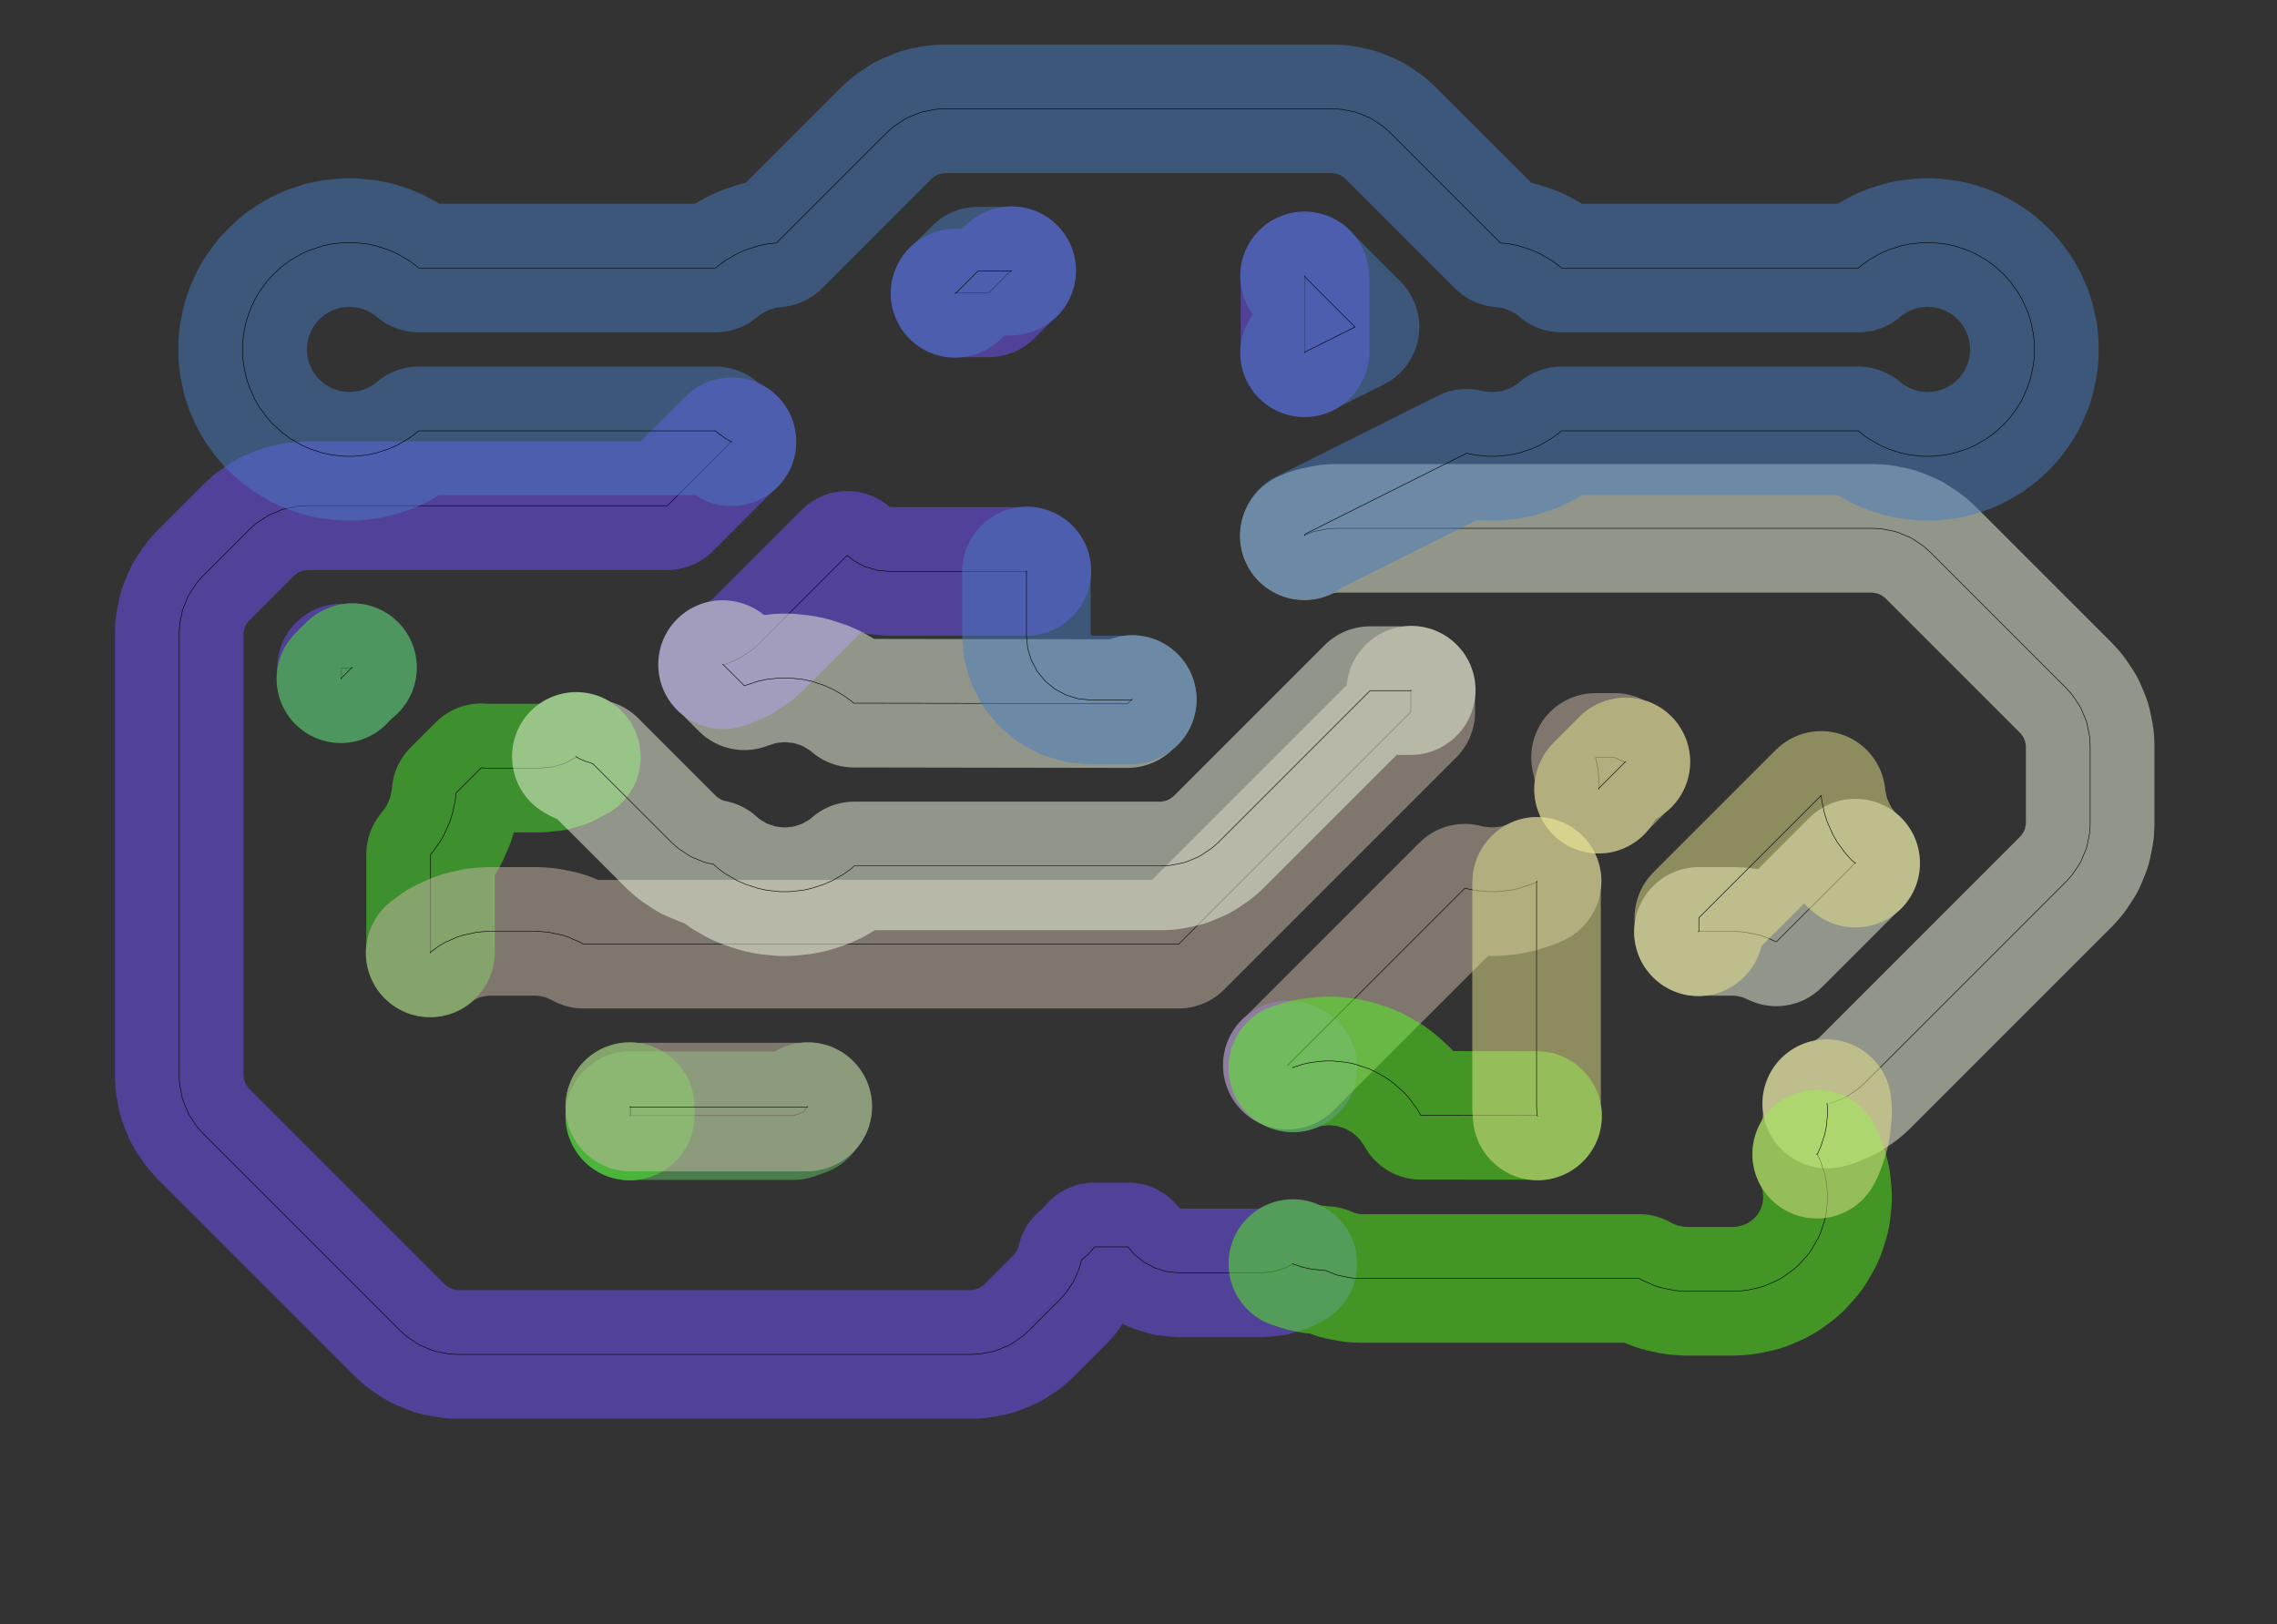 <?xml version="1.0" standalone="no"?>
<!DOCTYPE svg PUBLIC "-//W3C//DTD SVG 1.1//EN"
"http://www.w3.org/Graphics/SVG/1.1/DTD/svg11.dtd">
<!-- original:
<svg width="200.844" height="143.244" viewBox="0 0 4184.25 2984.25" version="1.1"
-->
<svg width="2008.44" height="1432.44" viewBox="0 0 4184.25 2984.25" version="1.1"
xmlns="http://www.w3.org/2000/svg"
xmlns:xlink="http://www.w3.org/1999/xlink">
<rect x="0" y="0" width="4184.25" height="2984.25" fill="#333333" stroke="none"/>
<polyline points="1157.25,2050.79 1158.14,2049.99 1458.19,2049.99 1476.99,2043.13 1479.32,2039.1 1482.85,2034.25 1484.41,2033.45" style="stroke:rgb(103,198,105);stroke-width:236.22;fill:none;stroke-opacity:0.5;stroke-linecap:round;stroke-linejoin:round;;fill:none"/>
<polyline points="1157.25,2050.79 1158.14,2049.99 1458.19,2049.99 1476.99,2043.13 1479.32,2039.1 1482.85,2034.25 1484.41,2033.45" style="stroke:rgb(0,0,0);stroke-width:1px;fill:none;stroke-opacity:1;stroke-linecap:round;stroke-linejoin:round;;fill:none"/>
<polyline points="626.734,1246.82 627.478,1245.97 627.532,1245.84 627.534,1227.53 645.842,1227.53 647.772,1226.73" style="stroke:rgb(115,81,255);stroke-width:236.22;fill:none;stroke-opacity:0.5;stroke-linecap:round;stroke-linejoin:round;;fill:none"/>
<polyline points="626.734,1246.82 627.478,1245.97 627.532,1245.84 627.534,1227.53 645.842,1227.53 647.772,1226.73" style="stroke:rgb(0,0,0);stroke-width:1px;fill:none;stroke-opacity:1;stroke-linecap:round;stroke-linejoin:round;;fill:none"/>
<polyline points="1327.75,1221.16 1328.18,1221.29 1329.29,1221.57 1334.17,1220.09 1355.56,1211.23 1360.92,1208.36 1380.18,1195.5 1384.87,1191.64 1393.46,1183.86 1439.61,1137.72 1556.89,1020.43 1568.71,1030.13 1589.13,1041.04 1611.28,1047.77 1634.33,1050.04 1802.7,1050.04 1886.21,1050.04 1887.01,1049.24" style="stroke:rgb(115,81,255);stroke-width:236.22;fill:none;stroke-opacity:0.5;stroke-linecap:round;stroke-linejoin:round;;fill:none"/>
<polyline points="1327.75,1221.16 1328.18,1221.29 1329.29,1221.57 1334.17,1220.09 1355.56,1211.23 1360.92,1208.36 1380.18,1195.5 1384.87,1191.64 1393.46,1183.86 1439.61,1137.72 1556.89,1020.43 1568.71,1030.13 1589.13,1041.04 1611.28,1047.77 1634.33,1050.04 1802.7,1050.04 1886.21,1050.04 1887.01,1049.24" style="stroke:rgb(0,0,0);stroke-width:1px;fill:none;stroke-opacity:1;stroke-linecap:round;stroke-linejoin:round;;fill:none"/>
<polyline points="1345.04,811.664 1343.74,811.832 1226.26,929.312 763.946,929.312 563.548,929.312 551.97,929.882 545.922,930.478 523.214,934.994 517.398,936.758 496.008,945.618 490.648,948.484 471.396,961.346 466.698,965.202 458.11,972.986 372.986,1058.11 365.202,1066.7 361.346,1071.4 348.484,1090.65 345.618,1096.01 336.758,1117.4 334.994,1123.21 330.478,1145.92 329.882,1151.97 329.312,1163.55 329.312,1977.37 329.882,1988.95 330.478,1994.99 334.994,2017.7 336.758,2023.52 345.618,2044.91 348.484,2050.27 361.346,2069.52 365.202,2074.22 372.986,2082.81 735.34,2445.16 743.928,2452.94 748.626,2456.8 767.878,2469.66 773.238,2472.53 794.628,2481.39 800.444,2483.15 823.152,2487.67 829.2,2488.26 840.778,2488.83 1785.27,2488.83 1796.84,2488.26 1802.89,2487.67 1825.6,2483.15 1831.41,2481.39 1852.8,2472.53 1858.16,2469.66 1877.41,2456.8 1882.11,2452.95 1890.7,2445.16 1947.56,2388.3 1955.34,2379.72 1959.2,2375.02 1972.06,2355.77 1974.93,2350.41 1983.79,2329.01 1985.55,2323.2 1987.12,2315.32 2000.44,2304.38 2011.23,2291.24 2073.02,2291.24 2083.81,2304.38 2101.7,2319.07 2122.12,2329.98 2144.28,2336.71 2167.32,2338.98 2316.93,2338.98 2339.97,2336.71 2362.13,2329.98 2375.83,2322.66 2375.76,2321.79" style="stroke:rgb(115,81,255);stroke-width:236.22;fill:none;stroke-opacity:0.5;stroke-linecap:round;stroke-linejoin:round;;fill:none"/>
<polyline points="1345.04,811.664 1343.74,811.832 1226.26,929.312 763.946,929.312 563.548,929.312 551.97,929.882 545.922,930.478 523.214,934.994 517.398,936.758 496.008,945.618 490.648,948.484 471.396,961.346 466.698,965.202 458.11,972.986 372.986,1058.11 365.202,1066.7 361.346,1071.4 348.484,1090.65 345.618,1096.01 336.758,1117.4 334.994,1123.21 330.478,1145.92 329.882,1151.97 329.312,1163.55 329.312,1977.37 329.882,1988.95 330.478,1994.99 334.994,2017.7 336.758,2023.52 345.618,2044.91 348.484,2050.27 361.346,2069.52 365.202,2074.22 372.986,2082.81 735.34,2445.16 743.928,2452.94 748.626,2456.8 767.878,2469.66 773.238,2472.53 794.628,2481.39 800.444,2483.15 823.152,2487.67 829.2,2488.26 840.778,2488.83 1785.27,2488.83 1796.84,2488.26 1802.89,2487.67 1825.6,2483.15 1831.41,2481.39 1852.8,2472.53 1858.16,2469.66 1877.41,2456.8 1882.11,2452.95 1890.7,2445.16 1947.56,2388.3 1955.34,2379.72 1959.2,2375.02 1972.06,2355.77 1974.93,2350.41 1983.79,2329.01 1985.55,2323.2 1987.12,2315.32 2000.44,2304.38 2011.23,2291.24 2073.02,2291.24 2083.81,2304.38 2101.7,2319.07 2122.12,2329.98 2144.28,2336.71 2167.32,2338.98 2316.93,2338.98 2339.97,2336.71 2362.13,2329.98 2375.83,2322.66 2375.76,2321.79" style="stroke:rgb(0,0,0);stroke-width:1px;fill:none;stroke-opacity:1;stroke-linecap:round;stroke-linejoin:round;;fill:none"/>
<polyline points="1754.98,539.014 1756.91,538.214 1817.16,538.214 1857.14,498.232 1859.08,497.432" style="stroke:rgb(115,81,255);stroke-width:236.22;fill:none;stroke-opacity:0.5;stroke-linecap:round;stroke-linejoin:round;;fill:none"/>
<polyline points="1754.98,539.014 1756.91,538.214 1817.16,538.214 1857.14,498.232 1859.08,497.432" style="stroke:rgb(0,0,0);stroke-width:1px;fill:none;stroke-opacity:1;stroke-linecap:round;stroke-linejoin:round;;fill:none"/>
<polyline points="2366,1957.24 2367.23,1956.99 2370.16,1958.56 2375.83,1961.59 2375.76,1962.46" style="stroke:rgb(115,81,255);stroke-width:236.22;fill:none;stroke-opacity:0.5;stroke-linecap:round;stroke-linejoin:round;;fill:none"/>
<polyline points="2366,1957.24 2367.23,1956.99 2370.16,1958.56 2375.83,1961.59 2375.76,1962.46" style="stroke:rgb(0,0,0);stroke-width:1px;fill:none;stroke-opacity:1;stroke-linecap:round;stroke-linejoin:round;;fill:none"/>
<polyline points="2397.24,648.194 2398.04,646.9 2398.04,508.91 2397.24,506.978" style="stroke:rgb(115,81,255);stroke-width:236.22;fill:none;stroke-opacity:0.5;stroke-linecap:round;stroke-linejoin:round;;fill:none"/>
<polyline points="2397.24,648.194 2398.04,646.9 2398.04,508.91 2397.24,506.978" style="stroke:rgb(0,0,0);stroke-width:1px;fill:none;stroke-opacity:1;stroke-linecap:round;stroke-linejoin:round;;fill:none"/>
<polyline points="626.272,1247.35 627.478,1245.97 627.532,1245.84 645.844,1227.53 647.776,1226.73" style="stroke:rgb(74,236,41);stroke-width:236.22;fill:none;stroke-opacity:0.5;stroke-linecap:round;stroke-linejoin:round;;fill:none"/>
<polyline points="626.272,1247.35 627.478,1245.97 627.532,1245.84 645.844,1227.53 647.776,1226.73" style="stroke:rgb(0,0,0);stroke-width:1px;fill:none;stroke-opacity:1;stroke-linecap:round;stroke-linejoin:round;;fill:none"/>
<polyline points="790.436,1751.05 791.236,1749.49 791.236,1637.49 791.236,1570.01 793.568,1567.41 808.082,1547.44 816.308,1533.19 826.35,1510.63 831.434,1494.99 836.568,1470.83 838.01,1457.11 884.356,1410.77 890.944,1411.42 993.306,1411.42 1016.35,1409.15 1038.5,1402.43 1058.92,1391.51 1059.14,1391.34 1059.08,1390.35" style="stroke:rgb(74,236,41);stroke-width:236.22;fill:none;stroke-opacity:0.5;stroke-linecap:round;stroke-linejoin:round;;fill:none"/>
<polyline points="790.436,1751.05 791.236,1749.49 791.236,1637.49 791.236,1570.01 793.568,1567.41 808.082,1547.44 816.308,1533.19 826.35,1510.63 831.434,1494.99 836.568,1470.83 838.01,1457.11 884.356,1410.77 890.944,1411.42 993.306,1411.42 1016.35,1409.15 1038.5,1402.43 1058.92,1391.51 1059.14,1391.34 1059.08,1390.35" style="stroke:rgb(0,0,0);stroke-width:1px;fill:none;stroke-opacity:1;stroke-linecap:round;stroke-linejoin:round;;fill:none"/>
<polyline points="1157.25,2050.79 1158.14,2049.99 1158.36,2047.89 1158.36,2036.36 1158.14,2034.25 1157.25,2033.45" style="stroke:rgb(74,236,41);stroke-width:236.22;fill:none;stroke-opacity:0.5;stroke-linecap:round;stroke-linejoin:round;;fill:none"/>
<polyline points="1157.25,2050.79 1158.14,2049.99 1158.36,2047.89 1158.36,2036.36 1158.14,2034.25 1157.25,2033.45" style="stroke:rgb(0,0,0);stroke-width:1px;fill:none;stroke-opacity:1;stroke-linecap:round;stroke-linejoin:round;;fill:none"/>
<polyline points="790.434,1751.05 791.234,1749.49 807.366,1737.77 817.344,1732.01 839.902,1721.96 850.86,1718.4 875.012,1713.27 886.472,1712.06 898.818,1711.42 985.432,1711.42 997.778,1712.06 1009.24,1713.27 1033.39,1718.4 1044.35,1721.96 1066.91,1732.01 1072.15,1735.03 1333.15,1735.03 1551.1,1735.03 2165.76,1735.03 2592.51,1308.28 2592.51,1269.05 2593.31,1268.25" style="stroke:rgb(205,186,171);stroke-width:236.22;fill:none;stroke-opacity:0.5;stroke-linecap:round;stroke-linejoin:round;;fill:none"/>
<polyline points="790.434,1751.05 791.234,1749.49 807.366,1737.77 817.344,1732.01 839.902,1721.96 850.86,1718.4 875.012,1713.27 886.472,1712.06 898.818,1711.42 985.432,1711.42 997.778,1712.06 1009.24,1713.27 1033.39,1718.4 1044.35,1721.96 1066.91,1732.01 1072.15,1735.03 1333.15,1735.03 1551.1,1735.03 2165.76,1735.03 2592.51,1308.28 2592.51,1269.05 2593.31,1268.25" style="stroke:rgb(0,0,0);stroke-width:1px;fill:none;stroke-opacity:1;stroke-linecap:round;stroke-linejoin:round;;fill:none"/>
<polyline points="1157.25,2033.45 1158.14,2034.25 1482.84,2034.25 1484.41,2033.45" style="stroke:rgb(205,186,171);stroke-width:236.22;fill:none;stroke-opacity:0.5;stroke-linecap:round;stroke-linejoin:round;;fill:none"/>
<polyline points="1157.25,2033.45 1158.14,2034.25 1482.84,2034.25 1484.41,2033.45" style="stroke:rgb(0,0,0);stroke-width:1px;fill:none;stroke-opacity:1;stroke-linecap:round;stroke-linejoin:round;;fill:none"/>
<polyline points="2365.49,1957.34 2366.9,1957.06 2691.9,1632.06 2693.25,1632.5 2709.34,1635.92 2733.9,1638.5 2736.98,1638.5 2750.35,1638.5 2774.91,1635.92 2791,1632.5 2814.48,1624.87 2823.77,1620.74 2824.62,1619.48" style="stroke:rgb(205,186,171);stroke-width:236.22;fill:none;stroke-opacity:0.5;stroke-linecap:round;stroke-linejoin:round;;fill:none"/>
<polyline points="2365.49,1957.34 2366.9,1957.06 2691.9,1632.06 2693.25,1632.5 2709.34,1635.92 2733.9,1638.5 2736.98,1638.5 2750.35,1638.5 2774.91,1635.92 2791,1632.5 2814.48,1624.87 2823.77,1620.74 2824.62,1619.48" style="stroke:rgb(0,0,0);stroke-width:1px;fill:none;stroke-opacity:1;stroke-linecap:round;stroke-linejoin:round;;fill:none"/>
<polyline points="2937.49,1450.19 2938.29,1448.27 2938.29,1429.78 2936.57,1413.42 2931.96,1391.74 2967.12,1391.74 2971.64,1394.35 2981.42,1398.7 2986.28,1400.28 2987.76,1399.92" style="stroke:rgb(205,186,171);stroke-width:236.22;fill:none;stroke-opacity:0.5;stroke-linecap:round;stroke-linejoin:round;;fill:none"/>
<polyline points="2937.49,1450.19 2938.29,1448.27 2938.29,1429.78 2936.57,1413.42 2931.96,1391.74 2967.12,1391.74 2971.64,1394.35 2981.42,1398.7 2986.28,1400.28 2987.76,1399.92" style="stroke:rgb(0,0,0);stroke-width:1px;fill:none;stroke-opacity:1;stroke-linecap:round;stroke-linejoin:round;;fill:none"/>
<polyline points="1059.05,1389.79 1059.1,1390.74 1065.35,1394.35 1075.12,1398.7 1089.28,1403.3 1120.04,1434.06 1233.54,1547.56 1242.13,1555.35 1246.82,1559.2 1266.08,1572.06 1271.44,1574.93 1292.83,1583.79 1298.64,1585.55 1310.98,1588.01 1320.04,1596.16 1333.35,1605.83 1354.74,1618.18 1357.6,1619.45 1369.77,1624.87 1393.25,1632.5 1409.34,1635.92 1433.9,1638.5 1450.35,1638.5 1474.91,1635.92 1491,1632.5 1514.48,1624.87 1526.65,1619.46 1529.51,1618.18 1550.9,1605.83 1564.21,1596.16 1569.68,1591.24 2133.73,1591.24 2145.3,1590.67 2150.53,1590.15 2151.35,1590.07 2174.06,1585.55 2179.87,1583.79 2201.27,1574.93 2206.62,1572.06 2225.88,1559.2 2230.57,1555.35 2239.16,1547.56 2517.67,1269.05 2592.51,1269.05 2593.31,1268.25" style="stroke:rgb(242,251,227);stroke-width:236.22;fill:none;stroke-opacity:0.5;stroke-linecap:round;stroke-linejoin:round;;fill:none"/>
<polyline points="1059.05,1389.79 1059.1,1390.74 1065.35,1394.35 1075.12,1398.7 1089.28,1403.3 1120.04,1434.06 1233.54,1547.56 1242.13,1555.35 1246.82,1559.2 1266.08,1572.06 1271.44,1574.93 1292.83,1583.79 1298.64,1585.55 1310.98,1588.01 1320.04,1596.16 1333.35,1605.83 1354.74,1618.18 1357.6,1619.45 1369.77,1624.87 1393.25,1632.5 1409.34,1635.92 1433.9,1638.5 1450.35,1638.5 1474.91,1635.92 1491,1632.5 1514.48,1624.87 1526.65,1619.46 1529.51,1618.18 1550.9,1605.83 1564.21,1596.16 1569.68,1591.24 2133.73,1591.24 2145.3,1590.67 2150.53,1590.15 2151.35,1590.07 2174.06,1585.55 2179.87,1583.79 2201.27,1574.93 2206.62,1572.06 2225.88,1559.2 2230.57,1555.35 2239.16,1547.56 2517.67,1269.05 2592.51,1269.05 2593.31,1268.25" style="stroke:rgb(0,0,0);stroke-width:1px;fill:none;stroke-opacity:1;stroke-linecap:round;stroke-linejoin:round;;fill:none"/>
<polyline points="1327.75,1221.16 1328.18,1221.29 1329.29,1221.57 1367.92,1260.2 1369.77,1259.38 1393.25,1251.75 1409.34,1248.33 1433.9,1245.75 1450.35,1245.75 1474.91,1248.33 1478.76,1249.15 1491,1251.75 1514.48,1259.38 1529.51,1266.07 1550.9,1278.42 1564.21,1288.09 1568.66,1292.1 1821.68,1292.52 2072.04,1292.93 2078.74,1286.23 2080.67,1285.43" style="stroke:rgb(242,251,227);stroke-width:236.22;fill:none;stroke-opacity:0.5;stroke-linecap:round;stroke-linejoin:round;;fill:none"/>
<polyline points="1327.75,1221.16 1328.18,1221.29 1329.29,1221.57 1367.92,1260.2 1369.77,1259.38 1393.25,1251.75 1409.34,1248.33 1433.9,1245.75 1450.35,1245.75 1474.91,1248.33 1478.76,1249.15 1491,1251.75 1514.48,1259.38 1529.51,1266.07 1550.9,1278.42 1564.21,1288.09 1568.66,1292.1 1821.68,1292.52 2072.04,1292.93 2078.74,1286.23 2080.67,1285.43" style="stroke:rgb(0,0,0);stroke-width:1px;fill:none;stroke-opacity:1;stroke-linecap:round;stroke-linejoin:round;;fill:none"/>
<polyline points="2396.8,984.506 2397.54,983.338 2409.75,978.278 2415.57,976.514 2438.28,971.998 2444.33,971.402 2455.9,970.832 2676.28,970.832 3441.5,970.832 3453.08,971.402 3459.12,971.998 3481.83,976.514 3487.65,978.278 3509.04,987.138 3514.4,990.004 3533.65,1002.87 3538.35,1006.72 3546.94,1014.51 3797.26,1264.83 3805.05,1273.42 3808.9,1278.12 3821.76,1297.37 3824.63,1302.73 3833.49,1324.12 3835.25,1329.93 3839.77,1352.64 3840.37,1358.69 3840.94,1370.27 3840.94,1513.98 3840.37,1525.56 3839.77,1531.61 3835.25,1554.31 3833.49,1560.13 3824.63,1581.52 3821.76,1586.88 3808.9,1606.13 3805.05,1610.83 3797.26,1619.42 3426.6,1990.08 3418.01,1997.86 3417,1998.69 3413.31,2001.72 3394.06,2014.58 3388.7,2017.45 3367.31,2026.31 3361.49,2028.07 3357.81,2028.81 3356.92,2028.17" style="stroke:rgb(242,251,227);stroke-width:236.22;fill:none;stroke-opacity:0.5;stroke-linecap:round;stroke-linejoin:round;;fill:none"/>
<polyline points="2396.8,984.506 2397.54,983.338 2409.75,978.278 2415.57,976.514 2438.28,971.998 2444.33,971.402 2455.9,970.832 2676.28,970.832 3441.5,970.832 3453.08,971.402 3459.12,971.998 3481.83,976.514 3487.65,978.278 3509.04,987.138 3514.4,990.004 3533.65,1002.87 3538.35,1006.72 3546.94,1014.51 3797.26,1264.83 3805.05,1273.42 3808.9,1278.12 3821.76,1297.37 3824.63,1302.73 3833.49,1324.12 3835.25,1329.93 3839.77,1352.64 3840.37,1358.69 3840.94,1370.27 3840.94,1513.98 3840.37,1525.56 3839.77,1531.61 3835.25,1554.31 3833.49,1560.13 3824.63,1581.52 3821.76,1586.88 3808.9,1606.13 3805.05,1610.83 3797.26,1619.42 3426.6,1990.08 3418.01,1997.86 3417,1998.69 3413.31,2001.72 3394.06,2014.58 3388.7,2017.45 3367.31,2026.31 3361.49,2028.07 3357.81,2028.81 3356.92,2028.17" style="stroke:rgb(0,0,0);stroke-width:1px;fill:none;stroke-opacity:1;stroke-linecap:round;stroke-linejoin:round;;fill:none"/>
<polyline points="3121.01,1712.22 3121.81,1711.42 3185.43,1711.42 3197.78,1712.06 3209.24,1713.27 3233.39,1718.4 3244.35,1721.96 3264.15,1730.78 3351.39,1643.55 3408.85,1586.08 3410.01,1586.06" style="stroke:rgb(242,251,227);stroke-width:236.22;fill:none;stroke-opacity:0.5;stroke-linecap:round;stroke-linejoin:round;;fill:none"/>
<polyline points="3121.01,1712.22 3121.81,1711.42 3185.43,1711.42 3197.78,1712.06 3209.24,1713.27 3233.39,1718.4 3244.35,1721.96 3264.15,1730.78 3351.39,1643.55 3408.85,1586.08 3410.01,1586.06" style="stroke:rgb(0,0,0);stroke-width:1px;fill:none;stroke-opacity:1;stroke-linecap:round;stroke-linejoin:round;;fill:none"/>
<polyline points="1345.04,811.664 1343.74,811.832 1333.35,805.834 1320.04,796.164 1315.12,791.736 1209.52,791.736 769.128,791.736 764.21,796.164 750.898,805.834 735.814,814.544 729.514,818.18 714.484,824.872 691.002,832.502 674.908,835.924 650.352,838.504 633.898,838.504 609.342,835.924 593.248,832.502 569.766,824.872 554.736,818.18 533.352,805.834 520.04,796.164 501.692,779.642 490.682,767.414 476.168,747.438 467.942,733.19 457.9,710.634 452.816,694.986 447.682,670.834 445.962,654.47 445.962,629.78 447.682,613.416 452.816,589.264 457.9,573.616 467.942,551.06 476.168,536.812 490.682,516.836 501.692,504.608 520.04,488.086 533.352,478.416 554.736,466.07 569.766,459.378 593.248,451.748 609.342,448.326 633.898,445.746 650.352,445.746 674.908,448.326 691.002,451.748 714.484,459.378 729.514,466.07 750.898,478.416 764.21,488.086 769.128,492.514 1315.12,492.514 1320.04,488.086 1333.35,478.416 1354.74,466.07 1369.77,459.378 1393.25,451.748 1409.34,448.326 1426.89,446.482 1629.69,243.686 1638.28,235.902 1642.97,232.046 1662.23,219.184 1667.59,216.318 1688.98,207.458 1694.79,205.694 1717.5,201.178 1723.55,200.582 1735.13,200.012 2449.12,200.012 2460.7,200.582 2466.75,201.178 2489.46,205.694 2495.27,207.458 2516.66,216.318 2522.02,219.184 2541.27,232.046 2545.97,235.902 2554.56,243.686 2757.36,446.482 2774.91,448.326 2791,451.748 2814.48,459.378 2829.51,466.07 2850.9,478.416 2864.21,488.086 2869.13,492.514 3415.12,492.514 3420.04,488.086 3433.35,478.416 3454.74,466.07 3469.77,459.378 3493.25,451.748 3509.34,448.326 3533.9,445.746 3550.35,445.746 3574.91,448.326 3591,451.748 3614.48,459.378 3629.51,466.07 3650.9,478.416 3664.21,488.086 3682.56,504.608 3693.57,516.836 3708.08,536.812 3716.31,551.06 3726.35,573.616 3731.43,589.264 3736.57,613.416 3738.29,629.78 3738.29,654.47 3736.57,670.834 3731.43,694.986 3726.35,710.634 3716.31,733.19 3708.08,747.438 3693.57,767.414 3682.56,779.642 3664.21,796.164 3650.9,805.834 3629.51,818.18 3614.48,824.872 3591,832.502 3574.91,835.924 3550.35,838.504 3533.9,838.504 3509.34,835.924 3493.25,832.502 3469.77,824.872 3454.74,818.18 3433.35,805.834 3420.04,796.164 3415.12,791.736 2869.13,791.736 2864.21,796.164 2850.9,805.834 2829.51,818.18 2814.48,824.872 2791,832.502 2774.91,835.924 2750.35,838.504 2733.9,838.504 2709.34,835.924 2695.12,832.9 2398.04,981.44 2398.04,982.558 2397.24,983.82" style="stroke:rgb(70,124,194);stroke-width:236.22;fill:none;stroke-opacity:0.5;stroke-linecap:round;stroke-linejoin:round;;fill:none"/>
<polyline points="1345.04,811.664 1343.74,811.832 1333.35,805.834 1320.04,796.164 1315.12,791.736 1209.52,791.736 769.128,791.736 764.21,796.164 750.898,805.834 735.814,814.544 729.514,818.18 714.484,824.872 691.002,832.502 674.908,835.924 650.352,838.504 633.898,838.504 609.342,835.924 593.248,832.502 569.766,824.872 554.736,818.18 533.352,805.834 520.04,796.164 501.692,779.642 490.682,767.414 476.168,747.438 467.942,733.19 457.9,710.634 452.816,694.986 447.682,670.834 445.962,654.47 445.962,629.78 447.682,613.416 452.816,589.264 457.9,573.616 467.942,551.06 476.168,536.812 490.682,516.836 501.692,504.608 520.04,488.086 533.352,478.416 554.736,466.07 569.766,459.378 593.248,451.748 609.342,448.326 633.898,445.746 650.352,445.746 674.908,448.326 691.002,451.748 714.484,459.378 729.514,466.07 750.898,478.416 764.21,488.086 769.128,492.514 1315.12,492.514 1320.04,488.086 1333.35,478.416 1354.74,466.07 1369.77,459.378 1393.25,451.748 1409.34,448.326 1426.89,446.482 1629.69,243.686 1638.28,235.902 1642.97,232.046 1662.23,219.184 1667.59,216.318 1688.98,207.458 1694.79,205.694 1717.5,201.178 1723.55,200.582 1735.13,200.012 2449.12,200.012 2460.7,200.582 2466.75,201.178 2489.46,205.694 2495.27,207.458 2516.66,216.318 2522.02,219.184 2541.27,232.046 2545.97,235.902 2554.56,243.686 2757.36,446.482 2774.91,448.326 2791,451.748 2814.48,459.378 2829.51,466.07 2850.9,478.416 2864.21,488.086 2869.13,492.514 3415.12,492.514 3420.04,488.086 3433.35,478.416 3454.74,466.07 3469.77,459.378 3493.25,451.748 3509.34,448.326 3533.9,445.746 3550.35,445.746 3574.91,448.326 3591,451.748 3614.48,459.378 3629.51,466.07 3650.9,478.416 3664.21,488.086 3682.56,504.608 3693.57,516.836 3708.08,536.812 3716.31,551.06 3726.35,573.616 3731.43,589.264 3736.57,613.416 3738.29,629.78 3738.29,654.47 3736.57,670.834 3731.43,694.986 3726.35,710.634 3716.31,733.19 3708.08,747.438 3693.57,767.414 3682.56,779.642 3664.21,796.164 3650.9,805.834 3629.51,818.18 3614.48,824.872 3591,832.502 3574.91,835.924 3550.35,838.504 3533.9,838.504 3509.34,835.924 3493.25,832.502 3469.77,824.872 3454.74,818.18 3433.35,805.834 3420.04,796.164 3415.12,791.736 2869.13,791.736 2864.21,796.164 2850.9,805.834 2829.51,818.18 2814.48,824.872 2791,832.502 2774.91,835.924 2750.35,838.504 2733.9,838.504 2709.34,835.924 2695.12,832.9 2398.04,981.44 2398.04,982.558 2397.24,983.82" style="stroke:rgb(0,0,0);stroke-width:1px;fill:none;stroke-opacity:1;stroke-linecap:round;stroke-linejoin:round;;fill:none"/>
<polyline points="1754.98,539.014 1756.91,538.214 1796.89,498.234 1857.14,498.234 1859.07,497.434" style="stroke:rgb(70,124,194);stroke-width:236.22;fill:none;stroke-opacity:0.5;stroke-linecap:round;stroke-linejoin:round;;fill:none"/>
<polyline points="1754.98,539.014 1756.91,538.214 1796.89,498.234 1857.14,498.234 1859.07,497.434" style="stroke:rgb(0,0,0);stroke-width:1px;fill:none;stroke-opacity:1;stroke-linecap:round;stroke-linejoin:round;;fill:none"/>
<polyline points="1887.01,1049.24 1886.21,1050.04 1886.21,1133.55 1886.21,1168.13 1888.48,1191.17 1895.21,1213.32 1906.12,1233.74 1920.81,1251.64 1938.71,1266.33 1959.13,1277.24 1981.28,1283.97 2004.33,1286.24 2078.74,1286.24 2080.67,1285.44" style="stroke:rgb(70,124,194);stroke-width:236.22;fill:none;stroke-opacity:0.5;stroke-linecap:round;stroke-linejoin:round;;fill:none"/>
<polyline points="1887.01,1049.24 1886.21,1050.04 1886.21,1133.55 1886.21,1168.13 1888.48,1191.17 1895.21,1213.32 1906.12,1233.74 1920.81,1251.64 1938.71,1266.33 1959.13,1277.24 1981.28,1283.97 2004.33,1286.24 2078.74,1286.24 2080.67,1285.44" style="stroke:rgb(0,0,0);stroke-width:1px;fill:none;stroke-opacity:1;stroke-linecap:round;stroke-linejoin:round;;fill:none"/>
<polyline points="2397.23,648.196 2398.03,646.9 2490.03,600.904 2398.03,508.908 2397.23,506.976" style="stroke:rgb(70,124,194);stroke-width:236.22;fill:none;stroke-opacity:0.5;stroke-linecap:round;stroke-linejoin:round;;fill:none"/>
<polyline points="2397.23,648.196 2398.03,646.9 2490.03,600.904 2398.03,508.908 2397.23,506.976" style="stroke:rgb(0,0,0);stroke-width:1px;fill:none;stroke-opacity:1;stroke-linecap:round;stroke-linejoin:round;;fill:none"/>
<polyline points="2375.77,2321.89 2375.83,2322.75 2394.45,2328.8 2409.75,2332.05 2434.31,2334.63 2435.94,2334.63 2436.12,2334.63 2453.26,2341.73 2459.17,2343.52 2481.88,2348.04 2488.03,2348.65 2499.61,2349.22 3012.1,2349.22 3017.34,2352.24 3039.9,2362.29 3050.86,2365.85 3075.01,2370.98 3086.47,2372.19 3098.82,2372.83 3185.43,2372.83 3197.78,2372.19 3209.24,2370.98 3233.39,2365.85 3244.35,2362.29 3266.91,2352.24 3276.88,2346.48 3296.86,2331.97 3305.42,2324.26 3321.95,2305.91 3328.72,2296.59 3341.06,2275.2 3345.75,2264.68 3353.38,2241.19 3355.78,2229.92 3358.36,2205.37 3358.36,2193.84 3356.89,2179.92 3355.78,2169.29 3353.38,2158.02 3345.75,2134.53 3341.06,2124.01 3339.25,2120.86 3338.33,2120.86" style="stroke:rgb(84,248,27);stroke-width:236.22;fill:none;stroke-opacity:0.5;stroke-linecap:round;stroke-linejoin:round;;fill:none"/>
<polyline points="2375.77,2321.89 2375.83,2322.75 2394.45,2328.8 2409.75,2332.05 2434.31,2334.63 2435.94,2334.63 2436.12,2334.63 2453.26,2341.73 2459.17,2343.52 2481.88,2348.04 2488.03,2348.65 2499.61,2349.22 3012.1,2349.22 3017.34,2352.24 3039.9,2362.29 3050.86,2365.85 3075.01,2370.98 3086.47,2372.19 3098.82,2372.83 3185.43,2372.83 3197.78,2372.19 3209.24,2370.98 3233.39,2365.85 3244.35,2362.29 3266.91,2352.24 3276.88,2346.48 3296.86,2331.97 3305.42,2324.26 3321.95,2305.91 3328.72,2296.59 3341.06,2275.2 3345.75,2264.68 3353.38,2241.19 3355.78,2229.92 3358.36,2205.37 3358.36,2193.84 3356.89,2179.92 3355.78,2169.29 3353.38,2158.02 3345.75,2134.53 3341.06,2124.01 3339.25,2120.86 3338.33,2120.86" style="stroke:rgb(0,0,0);stroke-width:1px;fill:none;stroke-opacity:1;stroke-linecap:round;stroke-linejoin:round;;fill:none"/>
<polyline points="2375.77,1962.36 2375.83,1961.5 2394.45,1955.45 2409.75,1952.2 2434.31,1949.62 2449.94,1949.62 2474.5,1952.2 2489.8,1955.45 2513.28,1963.08 2527.57,1969.44 2548.95,1981.79 2561.6,1990.98 2579.95,2007.5 2590.42,2019.13 2604.93,2039.1 2610.95,2049.53 2824.41,2049.76 2825.3,2050.56" style="stroke:rgb(84,248,27);stroke-width:236.22;fill:none;stroke-opacity:0.5;stroke-linecap:round;stroke-linejoin:round;;fill:none"/>
<polyline points="2375.77,1962.36 2375.83,1961.5 2394.45,1955.45 2409.75,1952.2 2434.31,1949.62 2449.94,1949.62 2474.5,1952.2 2489.8,1955.45 2513.28,1963.08 2527.57,1969.44 2548.95,1981.79 2561.6,1990.98 2579.95,2007.5 2590.42,2019.13 2604.93,2039.1 2610.95,2049.53 2824.41,2049.76 2825.3,2050.56" style="stroke:rgb(0,0,0);stroke-width:1px;fill:none;stroke-opacity:1;stroke-linecap:round;stroke-linejoin:round;;fill:none"/>
<polyline points="2824.65,1619.44 2823.79,1620.71 2823.59,1624.73 2823.59,1718.82 2823.59,1966.48 2823.59,2033.12 2824.16,2044.7 2824.68,2050 2825.4,2050.65 2825.57,2050.79" style="stroke:rgb(232,231,141);stroke-width:236.22;fill:none;stroke-opacity:0.5;stroke-linecap:round;stroke-linejoin:round;;fill:none"/>
<polyline points="2824.65,1619.44 2823.79,1620.71 2823.59,1624.73 2823.59,1718.82 2823.59,1966.48 2823.59,2033.12 2824.16,2044.7 2824.68,2050 2825.4,2050.65 2825.57,2050.79" style="stroke:rgb(0,0,0);stroke-width:1px;fill:none;stroke-opacity:1;stroke-linecap:round;stroke-linejoin:round;;fill:none"/>
<polyline points="2937.49,1450.2 2938.29,1448.27 2986.28,1400.28 2987.76,1399.92" style="stroke:rgb(232,231,141);stroke-width:236.22;fill:none;stroke-opacity:0.5;stroke-linecap:round;stroke-linejoin:round;;fill:none"/>
<polyline points="2937.49,1450.2 2938.29,1448.27 2986.28,1400.28 2987.76,1399.92" style="stroke:rgb(0,0,0);stroke-width:1px;fill:none;stroke-opacity:1;stroke-linecap:round;stroke-linejoin:round;;fill:none"/>
<polyline points="3121.01,1712.21 3121.81,1711.41 3121.81,1686.49 3202.4,1605.9 3346.71,1461.59 3347.68,1470.83 3352.82,1494.99 3357.9,1510.63 3367.94,1533.19 3376.17,1547.44 3390.68,1567.41 3401.69,1579.64 3408.85,1586.08 3410,1586.06" style="stroke:rgb(232,231,141);stroke-width:236.22;fill:none;stroke-opacity:0.5;stroke-linecap:round;stroke-linejoin:round;;fill:none"/>
<polyline points="3121.01,1712.21 3121.81,1711.41 3121.81,1686.49 3202.4,1605.9 3346.71,1461.59 3347.68,1470.83 3352.82,1494.99 3357.9,1510.63 3367.94,1533.19 3376.17,1547.44 3390.68,1567.41 3401.69,1579.64 3408.85,1586.08 3410,1586.06" style="stroke:rgb(0,0,0);stroke-width:1px;fill:none;stroke-opacity:1;stroke-linecap:round;stroke-linejoin:round;;fill:none"/>
<polyline points="3338.33,2120.86 3339.25,2120.86 3341.06,2117.72 3345.75,2107.2 3353.38,2083.71 3355.78,2072.44 3358.36,2047.89 3358.36,2036.36 3357.54,2028.62 3356.68,2028" style="stroke:rgb(232,231,141);stroke-width:236.22;fill:none;stroke-opacity:0.5;stroke-linecap:round;stroke-linejoin:round;;fill:none"/>
<polyline points="3338.33,2120.86 3339.25,2120.86 3341.06,2117.72 3345.75,2107.2 3353.38,2083.71 3355.78,2072.44 3358.36,2047.89 3358.36,2036.36 3357.54,2028.62 3356.68,2028" style="stroke:rgb(0,0,0);stroke-width:1px;fill:none;stroke-opacity:1;stroke-linecap:round;stroke-linejoin:round;;fill:none"/>
</svg>
